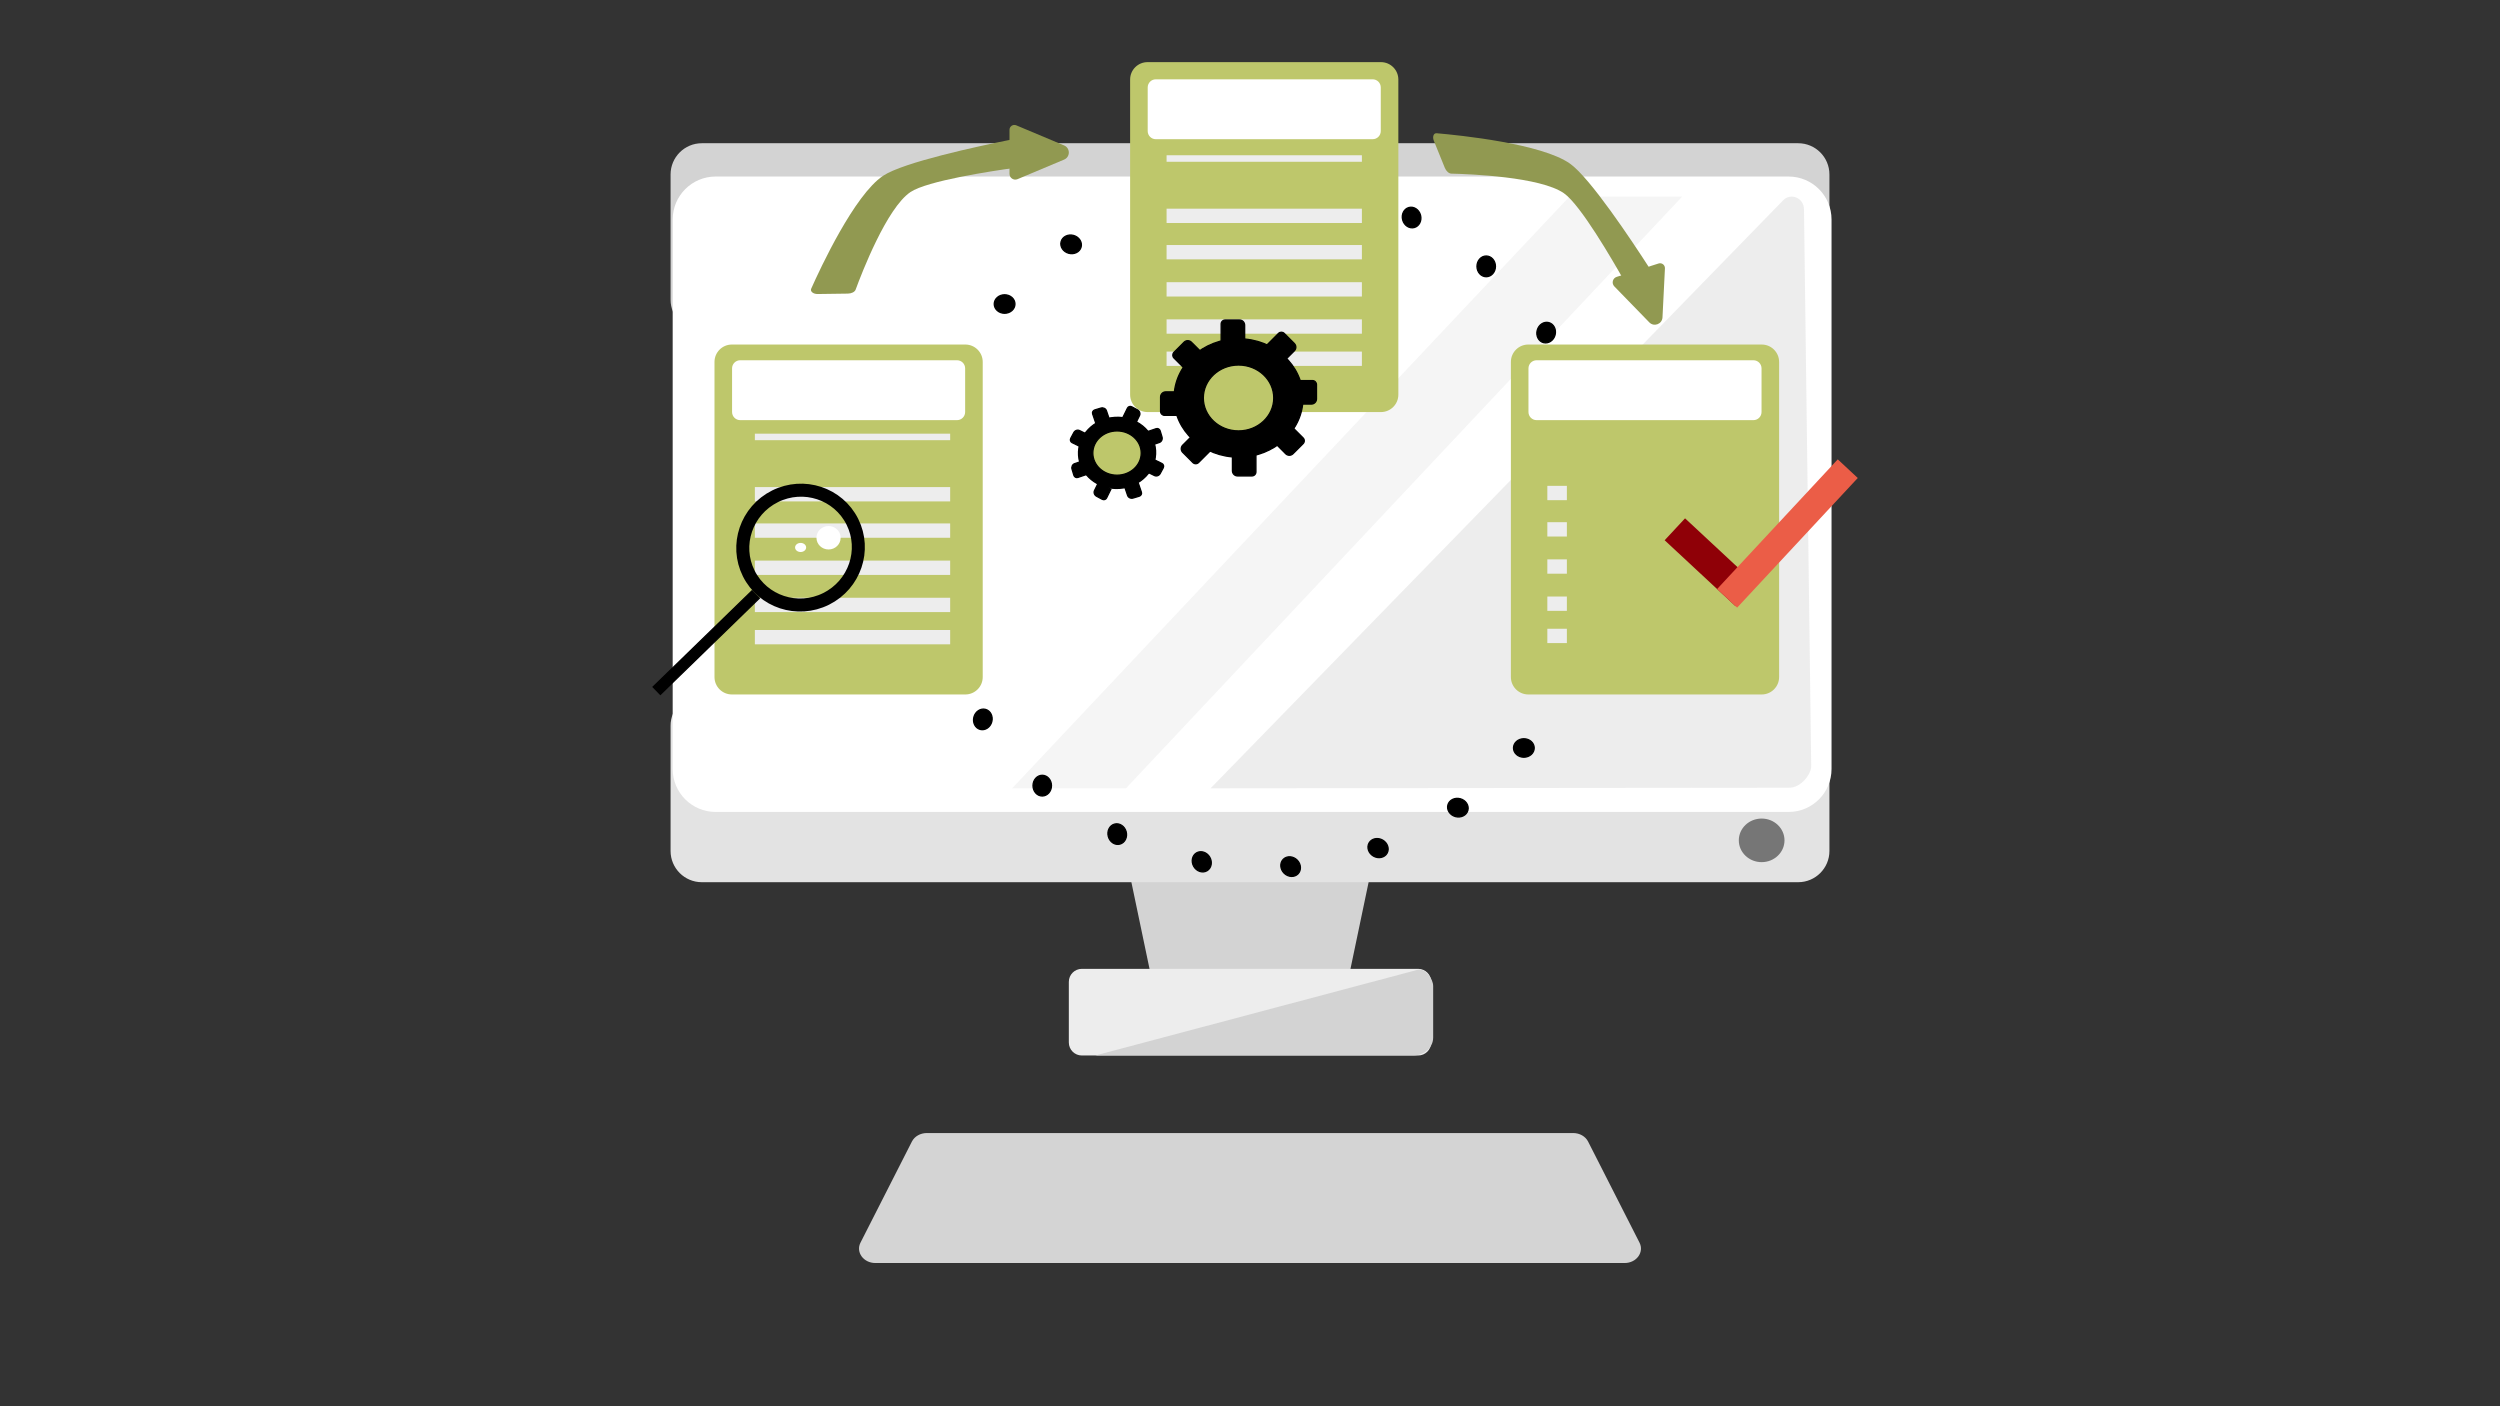 <?xml version="1.0" encoding="utf-8"?>
<!-- Generator: Adobe Adobe Illustrator 24.2.0, SVG Export Plug-In . SVG Version: 6.00 Build 0)  -->
<svg version="1.1" xmlns="http://www.w3.org/2000/svg" xmlns:xlink="http://www.w3.org/1999/xlink" x="0px" y="0px" width="1920px"
	 height="1080px" viewBox="0 0 1920 1080" style="enable-background:new 0 0 1920 1080;" xml:space="preserve">
<rect x="0" y="0" width="1920" height="1080" fill="#333333" stroke="none"/>
<style type="text/css">
	.st0{fill:#D3D3D3;}
	.st1{fill:#E3E3E3;}
	.st2{fill:#EDEDED;}
	.st3{fill:#D4D4D4;}
	.st4{fill:#FFFFFF;}
	.st5{opacity:0.141;}
	.st6{fill:#808080;}
	.st7{opacity:0.369;fill:#E4E4E4;}
	.st8{opacity:0.902;fill:#6B6B6B;}
	.st9{stroke:#000000;stroke-miterlimit:10;}
	.st10{fill:#BEC76B;}
	.st11{fill:#919951;}
	.st12{fill:#BEC76B;stroke:#000000;stroke-miterlimit:10;}
	.st13{fill:none;stroke:#000000;stroke-width:10;stroke-miterlimit:10;}
	.st14{fill:#8F0007;}
	.st15{fill:#EB5D47;}
</style>
<g id="Ebene_1">
	<g>
		<polygon class="st0" points="889.8,777.35 864.73,657.57 1055.27,657.57 1030.2,777.35 		"/>
	</g>
	<g>
		<path class="st1" d="M515,653.53v-96.18c0-13.25,10.75-24,24-24h842c13.25,0,24,10.75,24,24v96.18c0,13.25-10.75,24-24,24H539
			C525.75,677.53,515,666.79,515,653.53z"/>
	</g>
	<g>
		<path class="st0" d="M515,230.18V134c0-13.25,10.75-24,24-24h842c13.25,0,24,10.75,24,24v96.18c0,13.25-10.75,24-24,24H539
			C525.75,254.18,515,243.44,515,230.18z"/>
	</g>
	<g>
		<path class="st2" d="M820.86,800.62v-46.55c0-5.52,4.48-10,10-10h258.28c5.52,0,10,4.48,10,10v46.55c0,5.52-4.48,10-10,10H830.86
			C825.34,810.62,820.86,806.15,820.86,800.62z"/>
	</g>
	<g>
		<path class="st3" d="M660.85,954.36l39.49-77.64c2.02-3.98,6.5-6.54,11.43-6.54h496.46c4.93,0,9.41,2.56,11.43,6.54l39.49,77.64
			c3.73,7.34-2.33,15.64-11.43,15.64H672.28C663.18,970,657.11,961.7,660.85,954.36z"/>
	</g>
	<g>
		<path class="st4" d="M516.62,590.58v-422c0-18.23,14.77-33,33-33h824c18.23,0,33,14.77,33,33v422c0,18.23-14.77,33-33,33h-824
			C531.4,623.58,516.62,608.81,516.62,590.58z"/>
	</g>
	<g class="st5">
		<path class="st6" d="M1369.45,153.83c5.91-6.07,15.9-1.78,16.02,6.87l5.54,427.95c-0.03,5.81-7.86,16.58-17.24,16.33l-444.06,0.45
			L1369.45,153.83z"/>
	</g>
	<polygon class="st7" points="864.73,605.44 1291.92,150.99 1205.35,150.99 777.3,605.44 	"/>
	<ellipse class="st8" cx="1352.95" cy="645.39" rx="17.55" ry="16.74"/>
	<path class="st0" d="M1100.67,757.26v39.66c0,7.56-6.93,13.7-15.48,13.7h-244l247.54-65.81
		C1094.72,743.33,1100.67,751.76,1100.67,757.26z"/>
</g>
<g id="Ebene_15">
	<g>
		<ellipse class="st9" cx="800.44" cy="603.37" rx="7.1" ry="7.96"/>
		
			<ellipse transform="matrix(0.259 -0.966 0.966 0.259 25.704 1138.394)" class="st9" cx="754.64" cy="552.45" rx="7.96" ry="7.1"/>
		<ellipse transform="matrix(0.5 -0.866 0.866 0.5 -63.783 872.349)" class="st9" cx="723.59" cy="491.41" rx="7.96" ry="7.1"/>
		
			<ellipse transform="matrix(0.707 -0.707 0.707 0.707 -92.334 625.917)" class="st9" cx="709.38" cy="424.42" rx="7.96" ry="7.1"/>
		<ellipse transform="matrix(0.866 -0.5 0.5 0.866 -82.489 404.199)" class="st9" cx="713" cy="356.03" rx="7.96" ry="7.1"/>
		
			<ellipse transform="matrix(0.966 -0.259 0.259 0.966 -50.274 199.937)" class="st9" cx="734.2" cy="290.9" rx="7.96" ry="7.1"/>
		<ellipse class="st9" cx="771.53" cy="233.49" rx="7.96" ry="7.1"/>
		
			<ellipse transform="matrix(0.259 -0.966 0.966 0.259 428.29 933.534)" class="st9" cx="822.45" cy="187.69" rx="7.1" ry="7.96"/>
		<ellipse transform="matrix(0.5 -0.866 0.866 0.5 306.098 843.434)" class="st9" cx="883.48" cy="156.63" rx="7.1" ry="7.96"/>
		
			<ellipse transform="matrix(0.707 -0.707 0.707 0.707 177.68 713.807)" class="st9" cx="950.48" cy="142.42" rx="7.1" ry="7.96"/>
		<ellipse transform="matrix(0.866 -0.5 0.5 0.866 63.48 529.001)" class="st9" cx="1018.87" cy="146.04" rx="7.1" ry="7.96"/>
		
			<ellipse transform="matrix(0.966 -0.259 0.259 0.966 -6.349 286.256)" class="st9" cx="1083.99" cy="167.24" rx="7.1" ry="7.96"/>
		<ellipse class="st9" cx="1141.41" cy="204.57" rx="7.1" ry="7.96"/>
		
			<ellipse transform="matrix(0.259 -0.966 0.966 0.259 633.151 1336.12)" class="st9" cx="1187.21" cy="255.49" rx="7.96" ry="7.1"/>
		<ellipse transform="matrix(0.5 -0.866 0.866 0.5 335.012 1213.315)" class="st9" cx="1218.27" cy="316.53" rx="7.96" ry="7.1"/>
		
			<ellipse transform="matrix(0.707 -0.707 0.707 0.707 89.79 983.82)" class="st9" cx="1232.47" cy="383.52" rx="7.96" ry="7.1"/>
		<ellipse transform="matrix(0.866 -0.5 0.5 0.866 -61.322 674.97)" class="st9" cx="1228.85" cy="451.91" rx="7.96" ry="7.1"/>
		
			<ellipse transform="matrix(0.966 -0.259 0.259 0.966 -92.669 330.181)" class="st9" cx="1207.65" cy="517.04" rx="7.96" ry="7.1"/>
		<ellipse class="st9" cx="1170.32" cy="574.45" rx="7.96" ry="7.1"/>
		
			<ellipse transform="matrix(0.259 -0.966 0.966 0.259 230.564 1540.981)" class="st9" cx="1119.4" cy="620.25" rx="7.1" ry="7.96"/>
		<ellipse transform="matrix(0.5 -0.866 0.866 0.5 -34.868 1242.23)" class="st9" cx="1058.37" cy="651.31" rx="7.1" ry="7.96"/>
		
			<ellipse transform="matrix(0.707 -0.707 0.707 0.707 -180.224 895.931)" class="st9" cx="991.37" cy="665.52" rx="7.1" ry="7.96"/>
		<ellipse transform="matrix(0.866 -0.5 0.5 0.866 -207.291 550.168)" class="st9" cx="922.98" cy="661.89" rx="7.1" ry="7.96"/>
		
			<ellipse transform="matrix(0.966 -0.259 0.259 0.966 -136.594 243.861)" class="st9" cx="857.86" cy="640.7" rx="7.1" ry="7.96"/>
	</g>
</g>
<g id="Ebene_13">
	<g id="Ebene_7">
		<path class="st10" d="M1160.36,519.98V277.97c0-7.38,5.99-13.37,13.37-13.37h179.26c7.38,0,13.37,5.99,13.37,13.37v242.01
			c0,7.38-5.99,13.37-13.37,13.37h-179.26C1166.35,533.35,1160.36,527.36,1160.36,519.98z"/>
		<g id="Ebene_12">
			<path class="st4" d="M1173.86,316.43v-33.52c0-3.45,2.79-6.24,6.24-6.24h166.52c3.45,0,6.24,2.79,6.24,6.24v33.52
				c0,3.45-2.79,6.24-6.24,6.24H1180.1C1176.65,322.67,1173.86,319.87,1173.86,316.43z"/>
			<path class="st4" d="M881.43,100.67V67.15c0-3.45,2.79-6.24,6.24-6.24h166.52c3.45,0,6.24,2.79,6.24,6.24v33.52
				c0,3.45-2.79,6.24-6.24,6.24H887.67C884.22,106.91,881.43,104.12,881.43,100.67z"/>
			<path class="st4" d="M881.43,100.67V67.15c0-3.45,2.79-6.24,6.24-6.24h166.52c3.45,0,6.24,2.79,6.24,6.24v33.52
				c0,3.45-2.79,6.24-6.24,6.24H887.67C884.22,106.91,881.43,104.12,881.43,100.67z"/>
			<g id="Ebene_6">
				<path class="st10" d="M867.93,303.09V61.09c0-7.38,5.99-13.37,13.37-13.37h179.26c7.38,0,13.37,5.99,13.37,13.37v242.01
					c0,7.38-5.99,13.37-13.37,13.37H881.3C873.91,316.46,867.93,310.48,867.93,303.09z"/>
				<g id="Ebene_3">
					<path class="st10" d="M548.73,519.98V277.97c0-7.38,5.99-13.37,13.37-13.37h179.26c7.38,0,13.37,5.99,13.37,13.37v242.01
						c0,7.38-5.99,13.37-13.37,13.37H562.1C554.71,533.35,548.73,527.36,548.73,519.98z"/>
				</g>
				<g id="Ebene_11">
					<path class="st4" d="M562.23,316.43v-33.52c0-3.45,2.79-6.24,6.24-6.24h166.52c3.45,0,6.24,2.79,6.24,6.24v33.52
						c0,3.45-2.79,6.24-6.24,6.24H568.47C565.02,322.67,562.23,319.87,562.23,316.43z"/>
					<path class="st4" d="M881.43,100.67V67.15c0-3.45,2.79-6.24,6.24-6.24h166.52c3.45,0,6.24,2.79,6.24,6.24v33.52
						c0,3.45-2.79,6.24-6.24,6.24H887.67C884.22,106.91,881.43,104.12,881.43,100.67z"/>
				</g>
			</g>
		</g>
	</g>
	<g id="Ebene_26">
		<rect x="895.93" y="119.24" class="st2" width="150" height="5"/>
		<rect x="895.93" y="160.27" class="st2" width="150" height="11"/>
		<rect x="895.93" y="188.19" class="st2" width="150" height="11"/>
		<rect x="895.93" y="216.73" class="st2" width="150" height="11"/>
		<rect x="895.93" y="245.27" class="st2" width="150" height="11"/>
		<rect x="895.93" y="270.02" class="st2" width="150" height="11"/>
	</g>
	<g id="Ebene_24">
		<rect x="579.73" y="333.06" class="st2" width="150" height="5"/>
		<rect x="579.73" y="374.08" class="st2" width="150" height="11"/>
		<rect x="579.73" y="402" class="st2" width="150" height="11"/>
		<rect x="579.73" y="430.54" class="st2" width="150" height="11"/>
		<rect x="579.73" y="459.08" class="st2" width="150" height="11"/>
		<rect x="579.73" y="483.84" class="st2" width="150" height="11"/>
	</g>
</g>
<g id="Ebene_27">
	<rect x="1188.36" y="373.13" class="st2" width="15" height="11"/>
	<rect x="1188.36" y="401.05" class="st2" width="15" height="11"/>
	<rect x="1188.36" y="429.6" class="st2" width="15" height="11"/>
	<rect x="1188.36" y="458.14" class="st2" width="15" height="11"/>
	<rect x="1188.36" y="482.89" class="st2" width="15" height="11"/>
</g>
<g id="Ebene_8">
	<path class="st11" d="M651.16,225.49l-23.18,0.32c-3.41,0.05-5.92-2-4.99-4.07c7.05-15.83,33.21-72.04,55.22-86.73
		c15.52-10.36,72.72-22.66,98.57-27.84c6.01-1.2,11.97,1.94,11.2,5.9l-2.19,11.23c-0.45,2.29-3.12,4.14-6.68,4.64
		c-17.26,2.39-67.1,9.92-79.91,18.59c-18.18,12.3-37.38,62.13-42.07,74.9C656.48,224.19,654.02,225.45,651.16,225.49z"/>
	<g id="Ebene_9">
		<path class="st11" d="M817.24,111.69l-36.75-15.44c-2.47-1.04-5.2,0.78-5.2,3.46v33.79c0,3.18,3.24,5.33,6.16,4.1l35.79-15.03
			C822.06,120.54,822.06,113.72,817.24,111.69z"/>
	</g>
</g>
<g id="Ebene_10">
	<path class="st11" d="M1109.62,128.89l-8.44-20.81c-1.24-3.06-0.16-5.95,2.15-5.75c17.62,1.53,80.59,7.95,102.38,23.31
		c15.36,10.83,47.19,58.68,61.2,80.43c3.26,5.06,2.35,11.39-1.72,11.91l-11.52,1.46c-2.34,0.3-5.06-1.55-6.78-4.61
		c-8.35-14.84-33.02-57.5-45.81-66.42c-18.15-12.64-72.57-14.73-86.44-15.06C1112.73,133.29,1110.67,131.46,1109.62,128.89z"/>
	<path class="st11" d="M1276.79,243.77l1.88-37.65c0.13-2.62-2.39-4.56-4.89-3.76l-32.15,10.27c-3.14,1-4.13,4.96-1.83,7.33
		l26.87,27.63C1270.26,251.28,1276.53,248.92,1276.79,243.77z"/>
</g>
<g id="Ebene_14">
</g>
<g id="Ebene_18">
	
		<ellipse transform="matrix(0.998 -0.063 0.063 0.998 -20.171 54.6)" class="st9" cx="857.87" cy="347.95" rx="29.63" ry="27.31"/>
	<g id="Ebene_19">
		<ellipse class="st12" cx="857.87" cy="347.95" rx="18.59" ry="17"/>
	</g>
	<g>
		<path class="st9" d="M874.19,370.96l2.41,7.07c0.44,1.28-0.32,2.66-1.69,3.07l-4.72,1.41c-1.75,0.52-3.63-0.38-4.19-2.02
			l-2.19-6.43L874.19,370.96z"/>
		<path class="st9" d="M853.14,375.76l-3.3,6.71c-0.6,1.22-2.1,1.65-3.37,0.97l-4.34-2.34c-1.61-0.87-2.3-2.84-1.53-4.39l2.99-6.1
			L853.14,375.76z"/>
		<path class="st9" d="M834.86,364.27l-7.07,2.41c-1.28,0.44-2.66-0.32-3.07-1.69l-1.41-4.72c-0.52-1.75,0.38-3.63,2.02-4.19
			l6.43-2.19L834.86,364.27z"/>
		<path class="st9" d="M830.05,343.22l-6.71-3.3c-1.22-0.6-1.65-2.11-0.97-3.37l2.34-4.34c0.87-1.61,2.84-2.3,4.39-1.53l6.1,2.99
			L830.05,343.22z"/>
		<path class="st9" d="M841.54,324.94l-2.41-7.07c-0.44-1.28,0.32-2.66,1.69-3.07l4.72-1.41c1.75-0.52,3.63,0.38,4.19,2.02
			l2.19,6.43L841.54,324.94z"/>
		<path class="st9" d="M862.6,320.13l3.3-6.71c0.6-1.22,2.1-1.65,3.37-0.97l4.34,2.34c1.61,0.87,2.3,2.84,1.53,4.39l-2.99,6.1
			L862.6,320.13z"/>
		<path class="st9" d="M880.88,331.62l7.07-2.41c1.28-0.44,2.66,0.32,3.07,1.69l1.41,4.72c0.52,1.75-0.38,3.63-2.02,4.19l-6.43,2.19
			L880.88,331.62z"/>
		<path class="st9" d="M885.68,352.68l6.71,3.3c1.22,0.6,1.65,2.11,0.97,3.37l-2.34,4.34c-0.87,1.61-2.84,2.3-4.39,1.53l-6.1-2.99
			L885.68,352.68z"/>
	</g>
	<g id="Ebene_16">
		<ellipse class="st9" cx="951.2" cy="305.64" rx="49.53" ry="45.47"/>
		<g>
			<path class="st9" d="M964.56,349.3v13.13c0,1.71-1.38,3.09-3.09,3.09h-11.02c-2.18,0-3.95-1.77-3.95-3.95V349.3H964.56z"/>
			<path class="st9" d="M929.78,345.96l-9.28,9.28c-1.21,1.21-3.16,1.21-4.37,0l-7.79-7.79c-1.54-1.54-1.54-4.04,0-5.58l8.67-8.67
				L929.78,345.96z"/>
			<path class="st9" d="M907.54,319h-13.13c-1.71,0-3.09-1.38-3.09-3.09V304.9c0-2.18,1.77-3.95,3.95-3.95h12.27V319z"/>
			<path class="st9" d="M910.88,284.22l-9.28-9.28c-1.21-1.21-1.21-3.16,0-4.37l7.79-7.79c1.54-1.54,4.04-1.54,5.58,0l8.67,8.67
				L910.88,284.22z"/>
			<path class="st9" d="M937.84,261.98v-13.13c0-1.71,1.38-3.09,3.09-3.09h11.02c2.18,0,3.95,1.77,3.95,3.95v12.27H937.84z"/>
			<path class="st9" d="M972.62,265.32l9.28-9.28c1.21-1.21,3.16-1.21,4.37,0l7.79,7.79c1.54,1.54,1.54,4.04,0,5.58l-8.67,8.67
				L972.62,265.32z"/>
			<path class="st9" d="M994.85,292.28h13.13c1.71,0,3.09,1.38,3.09,3.09v11.02c0,2.18-1.77,3.95-3.95,3.95h-12.27V292.28z"/>
			<path class="st9" d="M991.52,327.06l9.28,9.28c1.21,1.21,1.21,3.16,0,4.37l-7.79,7.79c-1.54,1.54-4.04,1.54-5.58,0l-8.67-8.67
				L991.52,327.06z"/>
		</g>
	</g>
	<g id="Ebene_17">
		<ellipse class="st12" cx="951.2" cy="305.64" rx="27.04" ry="25.3"/>
	</g>
</g>
<g id="Ebene_20">
	
		<ellipse transform="matrix(0.895 -0.446 0.446 0.895 -122.999 318.49)" class="st13" cx="614.87" cy="420.45" rx="44.47" ry="44"/>
	
		<rect x="538.59" y="440.53" transform="matrix(0.697 0.717 -0.717 0.697 518.059 -239.53)" class="st9" width="8" height="106"/>
	<g id="Ebene_23">
		<ellipse class="st4" cx="614.87" cy="420.45" rx="4.25" ry="3.5"/>
	</g>
	<g id="Ebene_22">
		<ellipse class="st4" cx="636.33" cy="413" rx="9.29" ry="9"/>
	</g>
</g>
<g id="Ebene_25">
</g>
<g id="Ebene_21">
	
		<rect x="1302.12" y="394.24" transform="matrix(0.681 -0.732 0.732 0.681 103.125 1099.586)" class="st14" width="23" height="74.39"/>
	
		<rect x="1362.66" y="341.82" transform="matrix(0.732 0.681 -0.681 0.732 646.7 -825.389)" class="st15" width="21" height="136.04"/>
</g>
<g id="Ebene_28">
</g>
</svg>
